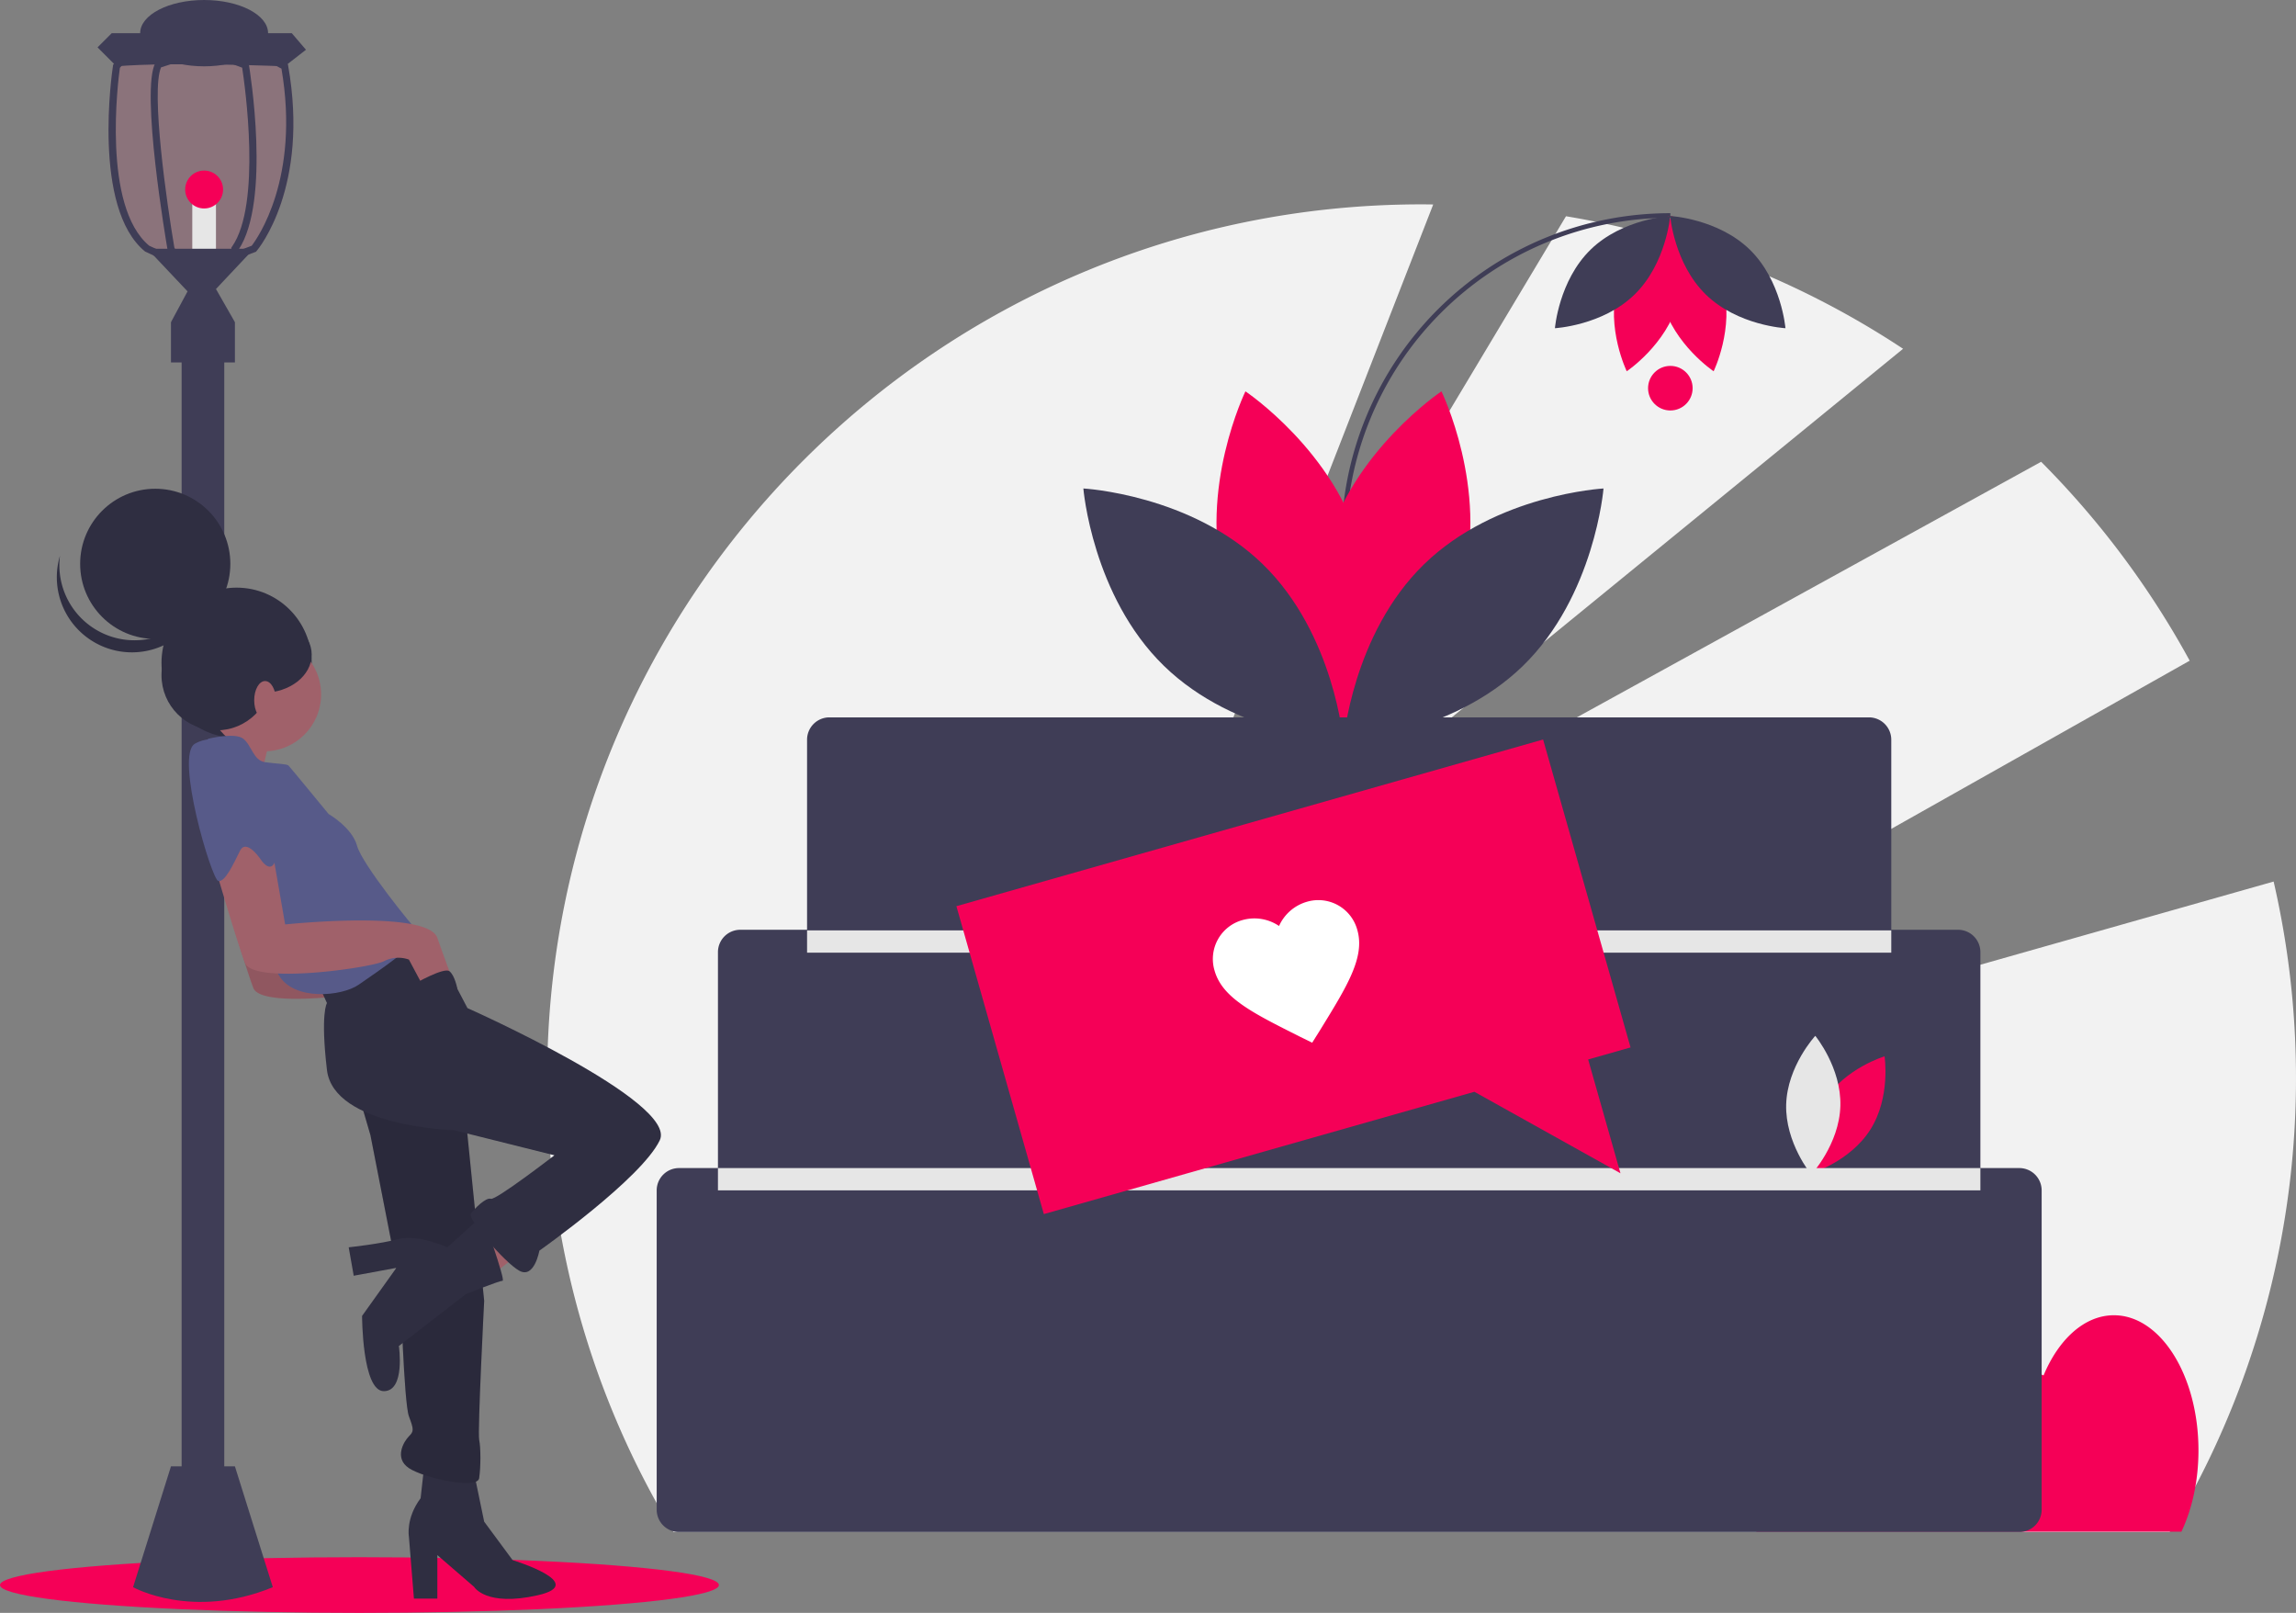 <svg id="a62e712f-3cb4-4d7a-829a-d896e102ddef" data-name="Layer 1" xmlns="http://www.w3.org/2000/svg" width="990.062" height="695.365" viewBox="0 0 990.062 695.365"><rect x="0" y="0" width="990.062" height="695.365" fill="#808080" stroke="none"/><title>review</title><ellipse cx="155" cy="683.365" rx="155" ry="12" fill="#f50057"/><path d="M229.227,130.649l-.133-.735-12.572-6.659h-1.973l-.755-1.446H187.884l-6.009,1.446h-22.129l-5.995,6.996-.061.429c-.388,2.502-9.059,61.341,13.819,80.062l9.539,4.433h6.169l-1.206-2.408,5.363,2.408h17.363l.308-.463,10.303-3.857.266-.306C216.542,209.444,238.439,182.839,229.227,130.649Z" transform="translate(-104.969 -102.318)" fill="#f50057" opacity="0.1"/><rect x="82.915" y="86.813" width="10.213" height="26.554" fill="#e6e6e6"/><rect x="78.319" y="147.581" width="18.384" height="510.662" fill="#3f3d56"/><rect x="73.723" y="138.9" width="27.576" height="17.363" fill="#3f3d56"/><polygon points="63.51 107.239 80.872 125.623 73.723 138.9 88.021 141.964 101.299 138.9 93.128 124.602 109.469 107.239 63.51 107.239" fill="#3f3d56"/><path d="M155.201,130.915l-8.171-8.171,6.128-6.128h77.621l6.128,7.149-9.192,7.149S178.692,128.872,155.201,130.915Z" transform="translate(-104.969 -102.318)" fill="#3f3d56"/><path d="M229.227,130.649l-.133-.735-12.572-6.659-5.74-3.044L178.559,118.138l-18.067,4.249-.746.868-5.995,6.996-.061.429c-.388,2.502-9.059,61.341,13.819,80.062l9.539,4.433,8.028,3.728-1.859-3.728-3.054-6.097c-3.197-18.608-10.223-67.499-5.74-77.712l18.527-5.975L209.393,131.497c1.134,7.343,8.467,58.828-4.382,77.181l-.276.398v5.75l10.612-3.973.266-.306C216.542,209.444,238.439,182.839,229.227,130.649Zm-15.728,77.621-5.699,2.145v-.388c14.094-21.029,4.882-77.498,4.484-79.908l-.143-.878-16.117-5.985-2.992-1.113-3.452,1.113-17.281,5.576-.296.521c-6.567,11.776,4.698,77.662,5.178,80.46l.041.225,1.215,2.431-9.141-4.218c-20.375-16.964-13.39-71.288-12.644-76.671l5.515-6.434,8.027-1.889,8.63-2.032,14.207.919,16.893,1.093.041.02,16.372,8.661C234.446,179.254,215.837,205.247,213.499,208.27Z" transform="translate(-104.969 -102.318)" fill="#3f3d56"/><ellipse cx="88.021" cy="14.299" rx="27.576" ry="14.299" fill="#3f3d56"/><path d="M178.692,734.517l-16.341,52.088s25.533,14.299,60.258,0l-16.341-52.088Z" transform="translate(-104.969 -102.318)" fill="#3f3d56"/><circle cx="88.021" cy="81.706" r="8.171" fill="#f50057"/><path d="M494.407,485.545c4.316,15.954,19.098,25.834,19.098,25.834s7.785-15.986,3.469-31.939S497.877,453.606,497.877,453.606,490.092,469.592,494.407,485.545Z" transform="translate(-104.969 -102.318)" fill="#f50057"/><path d="M500.749,482.117c11.843,11.528,13.289,29.25,13.289,29.25s-17.754-.969-29.597-12.498-13.289-29.25-13.289-29.25S488.907,470.588,500.749,482.117Z" transform="translate(-104.969 -102.318)" fill="#e6e6e6"/><path d="M1085.386,482.384,672.337,599.507l376.854-212.343a378.384,378.384,0,0,0-64.058-85.754L619.501,502.64,925.6,252.693a374.858,374.858,0,0,0-145.356-57.143L610.695,478.623l112.295-288.153c-1.672-.022-3.343-.047-5.021-.047-208.245,0-377.062,168.816-377.062,377.062a375.302,375.302,0,0,0,54.478,195.336H1040.553a378.255,378.255,0,0,0,44.833-280.436Z" transform="translate(-104.969 -102.318)" fill="#f2f2f2"/><path d="M1052.969,727.611c0-32.167-16.322-58.243-36.457-58.243-12.655,0-23.8,10.305-30.337,25.946a18.287,18.287,0,0,0-6.967-1.398c-6.094,0-11.729,3.123-16.324,8.408-5.892-19.501-18.387-32.955-32.85-32.955-13.522,0-25.316,11.771-31.61,29.24a19.915,19.915,0,0,0-12.477-4.692c-15.452,0-27.978,20.012-27.978,44.698a65.145,65.145,0,0,0,4.408,24.068h183.24C1050.23,752.926,1052.969,740.781,1052.969,727.611Z" transform="translate(-104.969 -102.318)" fill="#f50057"/><path d="M684.346,336.124v-0A140.898,140.898,0,0,1,825.243,195.226" transform="translate(-104.969 -102.318)" fill="none" stroke="#3f3d56" stroke-miterlimit="10" stroke-width="2"/><path d="M735.611,354.565c-11.286,41.719-49.943,67.557-49.943,67.557s-20.359-41.803-9.073-83.522,49.943-67.557,49.943-67.557S746.897,312.846,735.611,354.565Z" transform="translate(-104.969 -102.318)" fill="#f50057"/><path d="M632.941,354.565c11.286,41.719,49.943,67.557,49.943,67.557s20.359-41.803,9.073-83.522-49.943-67.557-49.943-67.557S621.655,312.846,632.941,354.565Z" transform="translate(-104.969 -102.318)" fill="#f50057"/><path d="M649.525,345.599c30.969,30.147,34.751,76.489,34.751,76.489s-46.428-2.535-77.396-32.682-34.751-76.489-34.751-76.489S618.556,315.452,649.525,345.599Z" transform="translate(-104.969 -102.318)" fill="#3f3d56"/><path d="M719.027,345.599c-30.969,30.147-34.751,76.489-34.751,76.489s46.428-2.535,77.396-32.682,34.751-76.489,34.751-76.489S749.996,315.452,719.027,345.599Z" transform="translate(-104.969 -102.318)" fill="#3f3d56"/><path d="M802.422,225.363c5.002-18.49,22.135-29.942,22.135-29.942s9.023,18.527,4.021,37.017-22.135,29.942-22.135,29.942S797.42,243.853,802.422,225.363Z" transform="translate(-104.969 -102.318)" fill="#f50057"/><path d="M847.926,225.363c-5.002-18.49-22.135-29.942-22.135-29.942s-9.023,18.527-4.021,37.017,22.135,29.942,22.135,29.942S852.928,243.853,847.926,225.363Z" transform="translate(-104.969 -102.318)" fill="#f50057"/><path d="M840.576,229.337c-13.725-13.361-15.402-33.9-15.402-33.9s20.577,1.124,34.302,14.485,15.402,33.9,15.402,33.9S854.301,242.698,840.576,229.337Z" transform="translate(-104.969 -102.318)" fill="#3f3d56"/><path d="M809.772,229.337c13.725-13.361,15.402-33.9,15.402-33.9s-20.577,1.124-34.302,14.485-15.402,33.9-15.402,33.9S796.047,242.698,809.772,229.337Z" transform="translate(-104.969 -102.318)" fill="#3f3d56"/><path d="M975.748,605.911H958.936V512.783a9.635,9.635,0,0,0-9.607-9.607h-28.82V421.208a9.635,9.635,0,0,0-9.607-9.607H462.592a9.635,9.635,0,0,0-9.607,9.607v81.968h-28.82a9.635,9.635,0,0,0-9.607,9.607v93.128H397.747a9.635,9.635,0,0,0-9.607,9.607V753.214a9.635,9.635,0,0,0,9.607,9.607H975.748a9.635,9.635,0,0,0,9.607-9.607V615.518A9.635,9.635,0,0,0,975.748,605.911Z" transform="translate(-104.969 -102.318)" fill="#3f3d56"/><path d="M891.745,576.8c-8.828,13.972-6.102,31.542-6.102,31.542s17.039-5.083,25.866-19.055,6.102-31.542,6.102-31.542S900.573,562.828,891.745,576.8Z" transform="translate(-104.969 -102.318)" fill="#f50057"/><path d="M898.56,579.15c-.477,16.52-12.547,29.576-12.547,29.576s-11.298-13.729-10.822-30.25S887.739,548.9,887.739,548.9,899.037,562.629,898.56,579.15Z" transform="translate(-104.969 -102.318)" fill="#e6e6e6"/><rect x="309.589" y="503.594" width="544.378" height="9.607" fill="#e6e6e6"/><rect x="348.016" y="401.122" width="467.525" height="9.607" fill="#e6e6e6"/><circle cx="720.274" cy="167.36" r="9.607" fill="#f50057"/><polygon points="412.411 390.687 665.405 318.833 703.108 451.582 684.831 456.773 698.765 505.833 635.771 470.707 450.114 523.437 412.411 390.687" fill="#f50057"/><path d="M670.799,551.867l-5.608-2.759c-19.986-10.052-33.135-16.526-36.477-28.294a17.403,17.403,0,0,1,12.093-21.842,18.93,18.93,0,0,1,15.699,2.57,18.93,18.93,0,0,1,12.005-10.438,17.403,17.403,0,0,1,21.768,12.225c3.342,11.768-4.441,24.187-16.16,43.244Z" transform="translate(-104.969 -102.318)" fill="#fff"/><path d="M221.795,420.463s-6.491,19.473-2.885,23.8-21.637-12.982-21.637-12.982L210.977,415.414Z" transform="translate(-104.969 -102.318)" fill="#a0616a"/><circle cx="102.024" cy="285.732" r="32.381" fill="#2f2e41"/><polygon points="227.894 537.395 211.306 550.377 201.93 535.231 218.518 523.692 227.894 537.395" fill="#a0616a"/><path d="M309.423,737.438l4.327,20.915,12.261,16.588s33.176,10.097,10.818,15.146-27.406-3.606-27.406-3.606l-15.867-13.703V791.529H283.459l-2.164-26.685s-1.442-7.933,5.049-16.588l1.442-12.982Z" transform="translate(-104.969 -102.318)" fill="#2f2e41"/><path d="M225.762,478.521l5.77,33.176s61.303-6.491,65.631,5.77,5.77,15.867,5.77,15.867l-12.261,4.327-5.77-10.818a13.698,13.698,0,0,0-10.818.721c-5.77,2.885-56.255,10.097-59.861.721s-13.703-43.994-13.703-43.994l15.146-12.261Z" transform="translate(-104.969 -102.318)" fill="#a0616a"/><path d="M225.762,478.521l5.77,33.176s61.303-6.491,65.631,5.77,5.77,15.867,5.77,15.867l-12.261,4.327-5.77-10.818a13.698,13.698,0,0,0-10.818.721c-5.77,2.885-56.255,10.097-59.861.721s-13.703-43.994-13.703-43.994l15.146-12.261Z" transform="translate(-104.969 -102.318)" opacity="0.1"/><path d="M259.659,574.442l5.049,17.309,12.982,66.352s1.442,49.043,3.606,54.813,2.164,6.491,0,8.655-6.491,9.376,0,13.703,29.57,9.376,30.291,4.327.721-12.982,0-16.588,2.164-59.861,2.164-59.861l-8.655-85.825L275.526,563.624Z" transform="translate(-104.969 -102.318)" fill="#2f2e41"/><path d="M259.659,574.442l5.049,17.309,12.982,66.352s1.442,49.043,3.606,54.813,2.164,6.491,0,8.655-6.491,9.376,0,13.703,29.57,9.376,30.291,4.327.721-12.982,0-16.588,2.164-59.861,2.164-59.861l-8.655-85.825L275.526,563.624Z" transform="translate(-104.969 -102.318)" opacity="0.1"/><path d="M290.672,506.648l15.867,30.291s90.873,40.388,82.94,56.976-51.928,47.6-51.928,47.6-2.164,12.261-8.655,8.655-22.358-22.358-20.915-24.521,6.491-7.212,8.655-6.491,27.406-18.752,27.406-18.752l-43.273-10.818s-51.928-1.442-54.813-25.964,0-28.849,0-28.849l-3.606-7.933,29.57-18.03Z" transform="translate(-104.969 -102.318)" fill="#2f2e41"/><path d="M313.029,626.37,297.884,640.073s-12.982-5.77-20.915-3.606-21.637,3.606-21.637,3.606l2.164,12.261,18.401-3.395L261.102,669.643s0,32.455,9.376,32.455,6.491-19.473,6.491-19.473l28.849-22.358s14.424-5.77,15.867-5.77S313.029,626.37,313.029,626.37Z" transform="translate(-104.969 -102.318)" fill="#2f2e41"/><circle cx="113.941" cy="299.393" r="24.521" fill="#a0616a"/><path d="M194.75,420.823s11.539-2.885,15.146,0,4.327,9.376,9.376,10.097,9.376.721,10.097,1.442,17.309,20.915,17.309,20.915,10.097,5.77,12.261,13.703,23.8,34.618,26.685,37.503-18.752,17.309-25.964,22.358-28.127,7.212-34.618-4.327S183.21,435.969,194.75,420.823Z" transform="translate(-104.969 -102.318)" fill="#575a89"/><path d="M222.156,467.702l5.77,33.176s61.304-6.491,65.631,5.77,5.77,15.867,5.77,15.867l-12.261,4.327-5.77-10.818a13.698,13.698,0,0,0-10.818.721c-5.77,2.885-56.255,10.097-59.861.721S196.913,473.472,196.913,473.472l15.146-12.261Z" transform="translate(-104.969 -102.318)" fill="#a0616a"/><path d="M208.374,423.858s17.388,36.633,15.946,46.73-6.491,2.885-6.491,2.885-6.491-10.097-9.376-4.327-6.491,13.703-9.376,12.982-18.752-54.091-10.097-59.14S208.374,423.858,208.374,423.858Z" transform="translate(-104.969 -102.318)" fill="#575a89"/><circle cx="66.944" cy="243.096" r="32.381" fill="#2f2e41"/><path d="M143.982,372.228a32.383,32.383,0,0,0,50.005-17.003,32.383,32.383,0,1,1-63.167-13.279A32.371,32.371,0,0,0,143.982,372.228Z" transform="translate(-104.969 -102.318)" fill="#2f2e41"/><circle cx="93.389" cy="291.129" r="23.746" fill="#2f2e41"/><ellipse cx="113.357" cy="282.224" rx="21.048" ry="16.461" fill="#2f2e41"/><ellipse cx="114.302" cy="301.917" rx="4.688" ry="8.294" fill="#a0616a"/><path d="M283.621,526.527s12.768-7.325,15.138-5.488,3.423,7.584,3.423,7.584L287.426,534.415l-4.327-7.933Z" transform="translate(-104.969 -102.318)" fill="#2f2e41"/></svg>